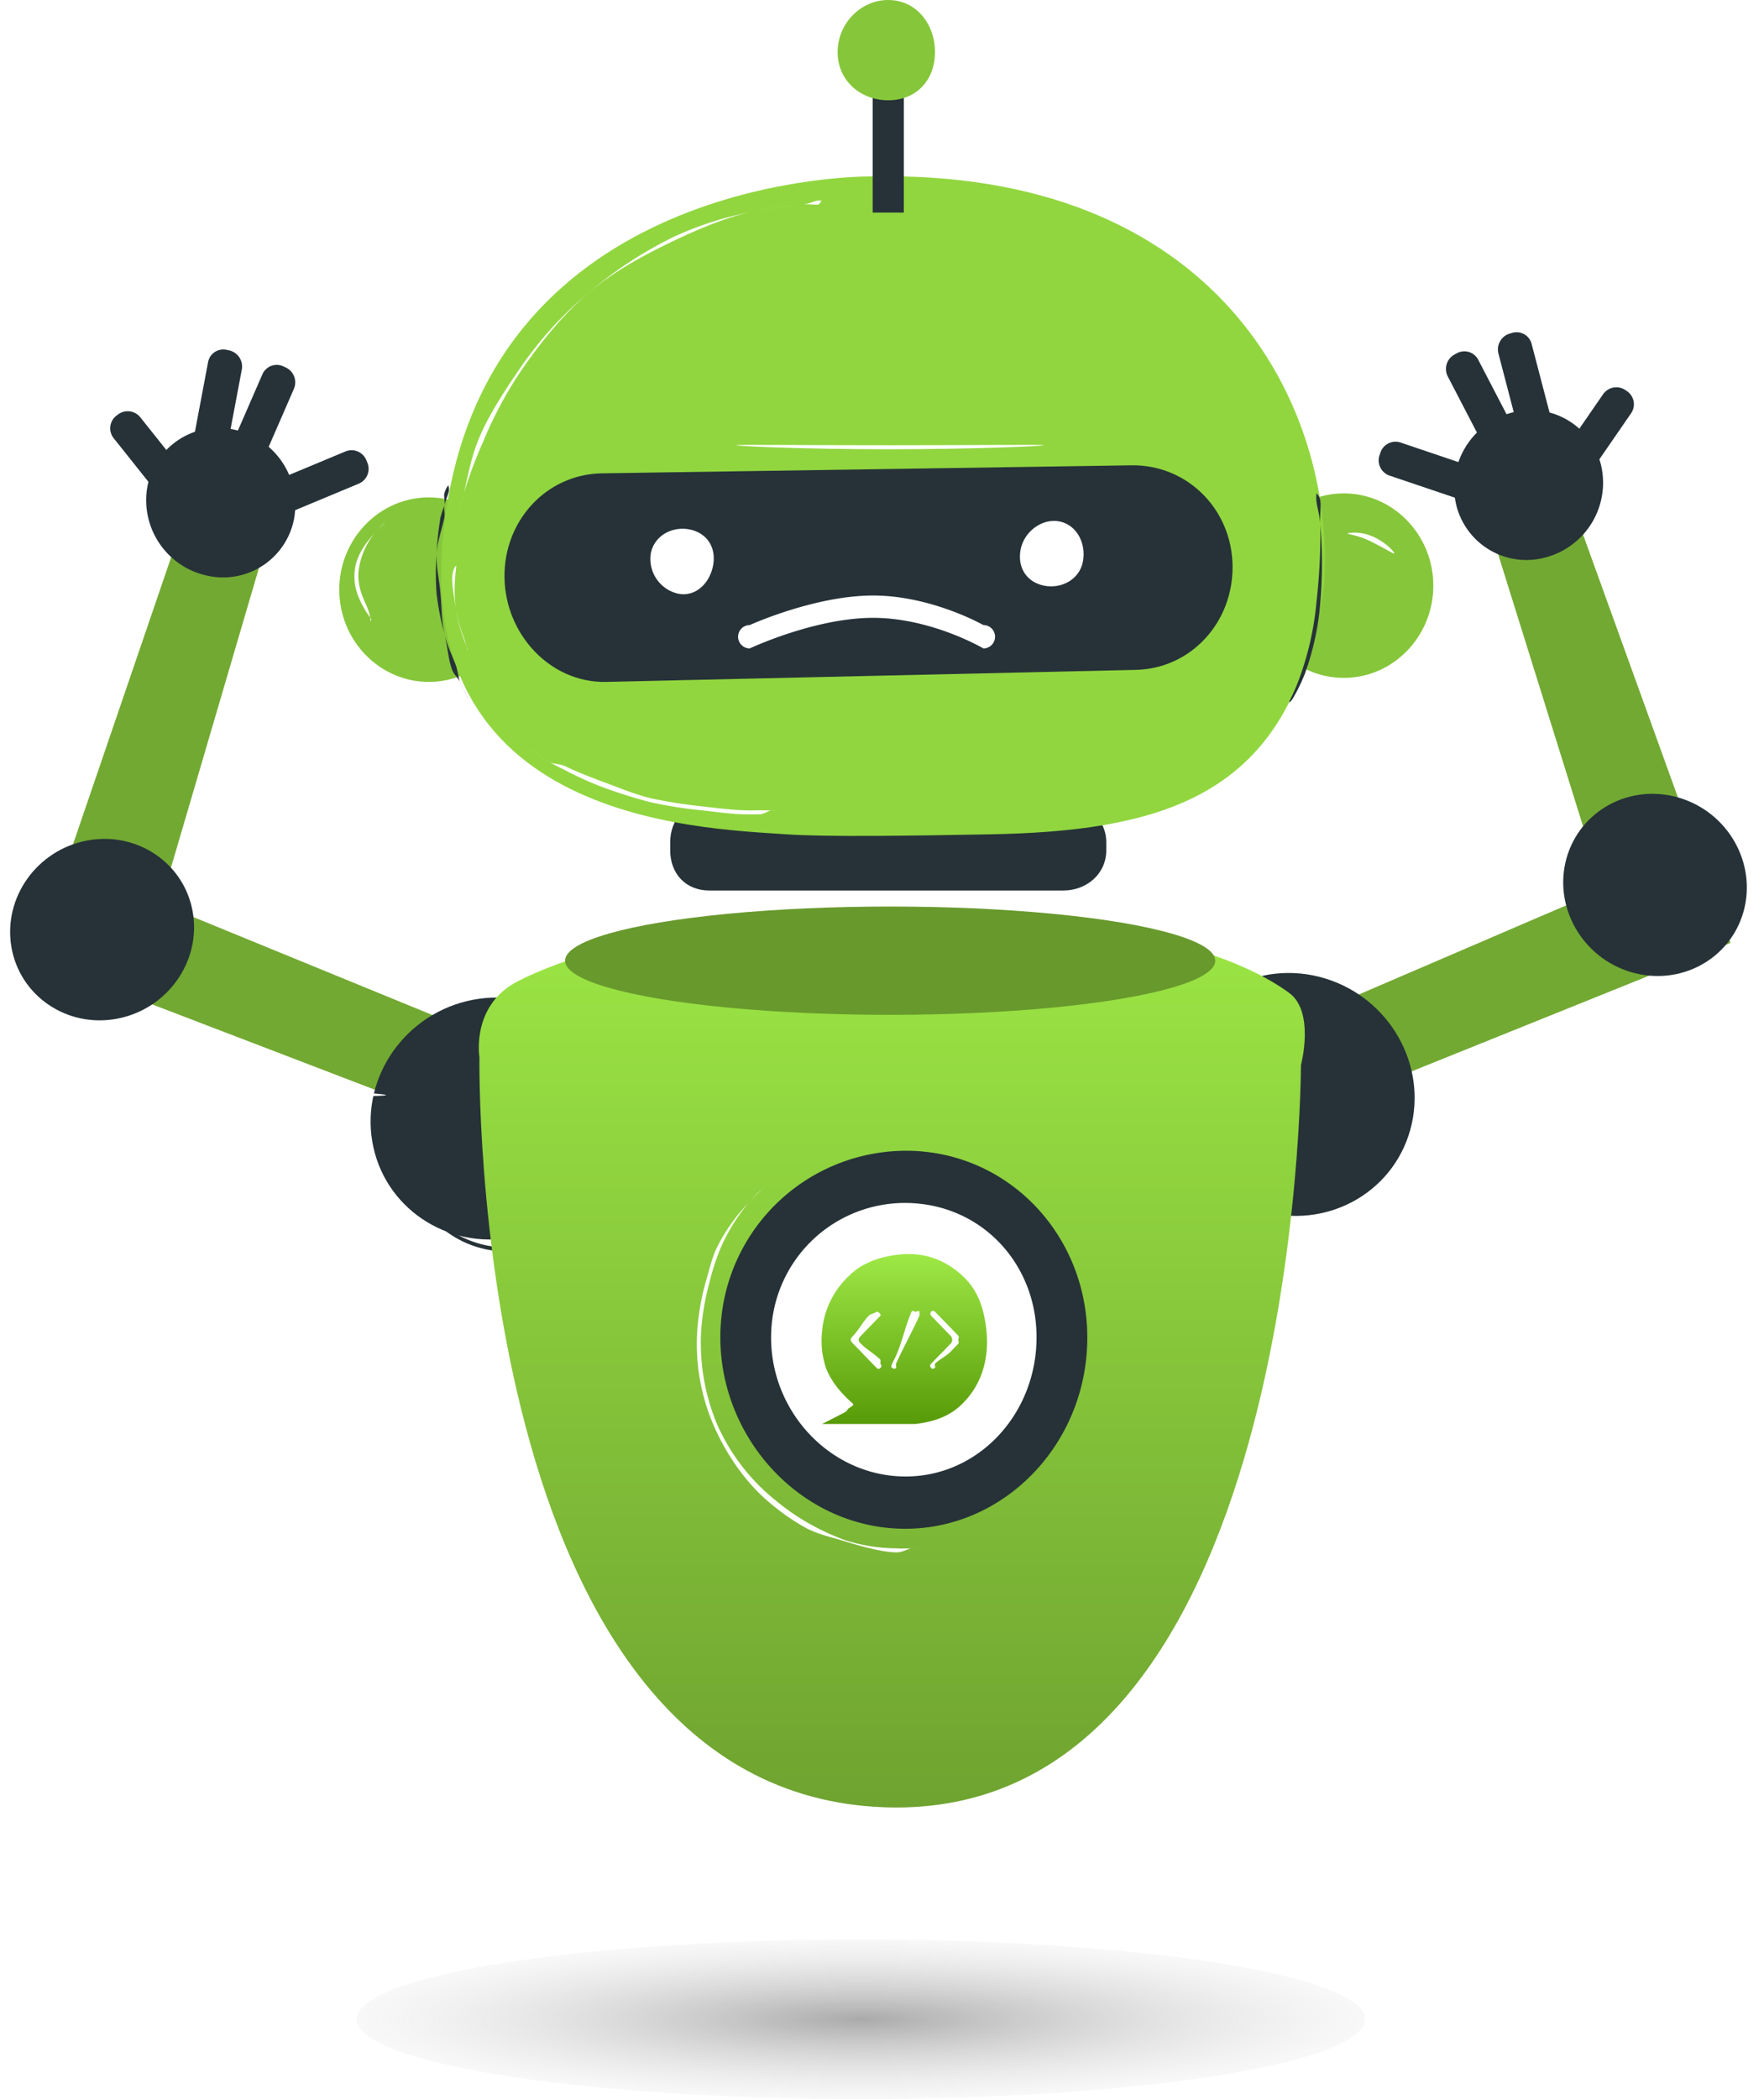 <svg xmlns="http://www.w3.org/2000/svg" xmlns:xlink="http://www.w3.org/1999/xlink" width="518.033" height="616.278" viewBox="0 0 518.033 616.278">
  <defs>
    <linearGradient id="linear-gradient" x1="0.5" x2="0.5" y2="1.727" gradientUnits="objectBoundingBox">
      <stop offset="0" stop-color="#9ce644"/>
      <stop offset="1" stop-color="#4e7322"/>
    </linearGradient>
    <filter id="Path_1763" x="131.609" y="260.114" width="260.57" height="279.544" filterUnits="userSpaceOnUse">
      <feOffset dy="3" input="SourceAlpha"/>
      <feGaussianBlur stdDeviation="3" result="blur"/>
      <feFlood flood-opacity="0.161"/>
      <feComposite operator="in" in2="blur"/>
      <feComposite in="SourceGraphic"/>
    </filter>
    <linearGradient id="linear-gradient-2" x1="0.5" x2="0.5" y2="1.132" gradientUnits="objectBoundingBox">
      <stop offset="0" stop-color="#a0ea47"/>
      <stop offset="1" stop-color="#4e9000"/>
    </linearGradient>
    <radialGradient id="radial-gradient" cx="0.5" cy="0.5" r="0.5" gradientUnits="objectBoundingBox">
      <stop offset="0" stop-color="#828282"/>
      <stop offset="1" stop-color="#e2e2e2" stop-opacity="0.349"/>
    </radialGradient>
  </defs>
  <g id="Group_1074" data-name="Group 1074" transform="translate(-211.787 -232)">
    <g id="Group_1065" data-name="Group 1065" transform="translate(13450.529 -2664.167)">
      <path id="Path_1903" data-name="Path 1903" d="M4.253,130.289l26.426.329L29.518,38.65,142.766,25.474,149.591,0,0,10.779Z" transform="translate(-13238.742 3173.523) rotate(-67)" fill="#72a932"/>
      <path id="Path_1904" data-name="Path 1904" d="M69.544,25.813c6.071,19.024-4.184,38.961-22.906,44.533S7.818,65.011,1.747,45.987,5.933,7.026,24.653,1.456,63.473,6.79,69.544,25.813" transform="translate(-13133.874 3255.565) rotate(-83)" fill="#263238"/>
      <g id="Group_1064" data-name="Group 1064" transform="matrix(0.995, 0.105, -0.105, 0.995, -12888.615, 2968.237)">
        <path id="Path_1879" data-name="Path 1879" d="M4.253.329,30.68,0,29.518,91.967l113.248,13.177,6.826,25.474L0,119.839Z" transform="translate(74.796 246.871) rotate(-120)" fill="#72a932"/>
        <path id="Path_1880" data-name="Path 1880" d="M69.544,45.988C75.615,26.964,65.36,7.027,46.638,1.455S7.818,6.791,1.747,25.815,5.933,64.776,24.653,70.345s38.82-5.333,44.891-24.357" transform="matrix(-0.122, -0.993, 0.993, -0.122, 24.024, 284.442)" fill="#263238"/>
        <path id="Path_1892" data-name="Path 1892" d="M52.158,34.492c4.554-14.267-3.139-29.221-17.18-33.4S5.863,5.093,1.311,19.36s3.137,29.221,17.178,33.4,29.115-4,33.669-18.268" transform="matrix(-0.122, -0.993, 0.993, -0.122, 131.297, 202.178)" fill="#263238"/>
        <g id="Group_1053" data-name="Group 1053" transform="matrix(-0.819, -0.574, 0.574, -0.819, 111.962, 104.025)">
          <path id="Path_1895" data-name="Path 1895" d="M.22,7.832l16.863,15a4.676,4.676,0,0,0,6.611-.5l.463-.523a4.719,4.719,0,0,0-.305-6.647L6.989.165a.673.673,0,0,0-.953.071L.177,6.874a.679.679,0,0,0,.044.958" transform="matrix(0.438, -0.899, 0.899, 0.438, 39.335, 22.81)" fill="#263238"/>
          <path id="Path_1896" data-name="Path 1896" d="M.032,3.8l6.914,21.7a4.546,4.546,0,0,0,5.878,2.893l.654-.226a4.854,4.854,0,0,0,3.042-6.006L9.605.457A.655.655,0,0,0,8.757.038L.47,2.931A.7.7,0,0,0,.032,3.8" transform="matrix(0.788, -0.616, 0.616, 0.788, 36.136, 48.754)" fill="#263238"/>
          <path id="Path_1897" data-name="Path 1897" d="M.092,5.665l11.5,19.518a4.587,4.587,0,0,0,6.4,1.512l.592-.364a4.813,4.813,0,0,0,1.685-6.493L8.771.32A.663.663,0,0,0,7.848.1L.334,4.729a.7.7,0,0,0-.242.937" transform="matrix(0.788, -0.616, 0.616, 0.788, 41.44, 38.063)" fill="#263238"/>
          <path id="Path_1900" data-name="Path 1900" d="M42.654,14.739a21.208,21.208,0,0,0-27.427-13.5,22.65,22.65,0,0,0-14.2,28.022,21.209,21.209,0,0,0,27.427,13.5,22.648,22.648,0,0,0,14.2-28.022" transform="matrix(0.788, -0.616, 0.616, 0.788, 0, 28.869)" fill="#263238"/>
          <path id="Path_1901" data-name="Path 1901" d="M13.236,0,.719,20.384a4.661,4.661,0,0,0,1.47,6.455l.579.349a4.736,4.736,0,0,0,6.454-1.664L21.739,5.14Z" transform="matrix(0.788, -0.616, 0.616, 0.788, 8.779, 52.682)" fill="#263238"/>
        </g>
      </g>
      <path id="Path_1729" data-name="Path 1729" d="M104.979,319.6a29.889,29.889,0,0,1-21.724-9.421c-5.874-6.049-9.147-15-9.147-23.553a31.694,31.694,0,0,1,9.147-22.376,29.889,29.889,0,0,1,21.724-9.421,32.487,32.487,0,0,1,22.867,9.421,31.7,31.7,0,0,1,9.147,22.376c0,8.556-3.273,17.5-9.147,23.553a32.487,32.487,0,0,1-22.867,9.421m0-64.772a29.963,29.963,0,0,0-21.724,9.421,31.942,31.942,0,0,0,0,44.751,29.969,29.969,0,0,0,21.724,9.421A32.572,32.572,0,0,0,127.846,309c5.859-6.035,8-13.84,8-22.376s-2.144-16.342-8-22.376a32.564,32.564,0,0,0-22.867-9.421" transform="translate(-13194.922 2943.998)" fill="#263238"/>
      <path id="Path_1741" data-name="Path 1741" d="M133.141,241.721H237.188c6.749,0,12.577-4.825,12.577-11.777v-2.355c0-6.951-5.828-11.777-12.577-11.777H133.141c-6.749,0-11.434,4.825-11.434,11.777v2.355c0,6.951,4.685,11.777,11.434,11.777" transform="translate(-13163.629 2915.889)" fill="#263238"/>
      <path id="Path_1742" data-name="Path 1742" d="M63.115,190.61c0,14.923,11.807,27.086,26.3,27.086s26.3-12.163,26.3-27.086-11.809-27.086-26.3-27.086-26.3,12.163-26.3,27.086" transform="translate(-13202.224 2878.675)" fill="#86c63a"/>
      <path id="Path_1743" data-name="Path 1743" d="M62.84,190.536c0,14.923,11.807,27.086,26.3,27.086s26.3-12.163,26.3-27.086-11.809-27.086-26.3-27.086-26.3,12.163-26.3,27.086" transform="translate(-12933.257 2877.571)" fill="#86c63a"/>
      <path id="Path_1744" data-name="Path 1744" d="M206.73,108.315s-106.6-.955-123.484,94.213,73.527,97.121,99.474,98.924c11.767.817,37.243.4,59.455,0,49.177-.879,83.076-10.714,94.9-57.706,1.378-5.479,3.083-10.764,3.43-16.487,3.128-51.5-31.23-121.481-133.775-118.944" transform="translate(-13190.341 2839.67)" fill="#91d63f"/>
      <path id="Path_1745" data-name="Path 1745" d="M277.245,217.976l-155.5,3.533c-16.245.262-29.473-13.887-29.728-30.619S104.356,160.53,120.6,160.27l155.5-2.355c16.245-.262,29.475,12.71,29.728,29.442s-12.34,30.359-28.584,30.619" transform="translate(-13182.605 2874.863)" fill="#263238"/>
      <path id="Path_1746" data-name="Path 1746" d="M136.5,179.674c-1,5.27-5.174,9.276-10.29,8.244a10.475,10.475,0,0,1-8-11.777c1-5.271,6.318-8.1,11.434-7.066s7.863,5.329,6.86,10.6" transform="translate(-13165.84 2882.545)" fill="#fff"/>
      <path id="Path_1747" data-name="Path 1747" d="M201.923,179.316c-1,5.27-6.318,8.1-11.434,7.066s-7.863-5.329-6.86-10.6,6.318-9.275,11.434-8.244,7.863,6.507,6.86,11.777" transform="translate(-13122.648 2881.725)" fill="#fff"/>
      <g id="Group_1003" data-name="Group 1003" transform="translate(-12992.757 2896.167)">
        <rect id="Rectangle_745" data-name="Rectangle 745" width="9.147" height="47.107" transform="translate(10.29 15.31)" fill="#263238"/>
        <path id="Path_1748" data-name="Path 1748" d="M151.256,93.523c0,8.371,6.736,14.132,14.864,14.132s13.72-5.761,13.72-14.132-5.591-15.31-13.72-15.31-14.864,6.939-14.864,15.31" transform="translate(-151.256 -78.213)" fill="#86c63a"/>
      </g>
      <path id="Path_1750" data-name="Path 1750" d="M230.857,224.051c-.158-.092,1.59-2.847,3.43-8.244a87.687,87.687,0,0,0,4.573-21.2A182.946,182.946,0,0,0,240,172.234c-.13-2.862-1.017-5.468-1.143-7.066a8.072,8.072,0,0,1,0-2.355A3.469,3.469,0,0,1,240,165.168c.228,1.591-.208,4.2,0,7.066a135.21,135.21,0,0,1,0,22.376,79.911,79.911,0,0,1-4.573,21.2,52.985,52.985,0,0,1-3.43,7.066c-.821,1.377-1.093,1.21-1.143,1.178" transform="translate(-13090.983 2878.208)" fill="#263238"/>
      <path id="Path_1751" data-name="Path 1751" d="M83.919,161.221a3.271,3.271,0,0,1,0,2.355c-.2.774-.926,2.416-1.143,3.533s.206,2.115,0,3.533c-.52,2.816-2.042,6.824-2.287,10.6-.19,3.778.788,7.427,1.143,11.777.394,4.35.31,8.091,1.143,11.777.885,3.672,2.437,6.745,3.43,9.421.446,1.358.729,3.654,1.143,4.711s.809,1.629,1.143,2.355c.652,1.457,1.2,2.326,1.143,2.355s-.4-.937-1.143-2.355a25.437,25.437,0,0,1-1.143-2.355c-.459-1.045-1.8-2.178-2.287-3.533-1.074-2.67-1.349-6.9-2.287-10.6a78.811,78.811,0,0,1-2.287-11.777,77.663,77.663,0,0,1,0-11.777,90.565,90.565,0,0,1,1.143-10.6,37.131,37.131,0,0,1,1.143-3.533c.263-1.115-.258-2.771,0-3.533a6.48,6.48,0,0,1,1.143-2.355" transform="translate(-13191.014 2877.444)" fill="#263238"/>
      <path id="Path_1752" data-name="Path 1752" d="M87.314,254.224c0-.014-.419-.142,0,0,.457.159,1.505.9,2.287,1.178,1.666.6,3.816,1.251,6.86,2.355,1.541.567,3.851.493,5.717,1.178,1.884.649,3.5,1.645,5.717,2.355,4.443,1.36,9.181,3.334,14.864,4.711,2.827.747,6.064,1.542,9.147,2.355s6.94,1.607,10.29,2.355c6.689,1.582,12.969,2.264,20.581,3.533a379.809,379.809,0,0,0,50.308,3.533,379.768,379.768,0,0,0,50.308-3.533c7.612-1.267,15.035-1.951,21.724-3.533,3.35-.748,6.059-1.556,9.147-2.355s6.32-1.61,9.147-2.355c5.683-1.377,10.421-3.353,14.864-4.711,2.213-.709,4.976-1.708,6.86-2.355,1.865-.687,3.032-.611,4.573-1.178,3.044-1.1,5.194-1.751,6.86-2.355.783-.274,1.831-1.018,2.287-1.178.419-.142-.005-.014,0,0s.407-.17,0,0c-.451.182-1.517.869-2.287,1.178-1.654.642-3.837,1.182-6.86,2.355-1.535.589-2.713,1.641-4.573,2.355-1.877.671-4.651.445-6.86,1.178-4.434,1.406-9.181,3.294-14.864,4.711-2.827.765-6.063,1.521-9.147,2.355-3.089.819-5.792,1.59-9.147,2.355-6.7,1.617-14.1,3.418-21.724,4.711a371.338,371.338,0,0,1-50.308,3.533,371.392,371.392,0,0,1-50.308-3.533c-7.625-1.295-15.028-3.094-21.724-4.711-3.355-.767-6.058-1.535-9.147-2.355-3.084-.836-6.32-1.59-9.147-2.355-5.683-1.42-10.429-3.3-14.864-4.711-2.21-.733-3.84-.506-5.717-1.178-1.861-.714-4.182-1.766-5.717-2.355-3.023-1.173-5.208-1.713-6.86-2.355-.77-.31-1.838-1-2.287-1.178-.409-.17-.005.014,0,0" transform="translate(-13186.406 2943.427)" fill="#263238"/>
      <path id="Path_1753" data-name="Path 1753" d="M190.942,112.407c0,.015.254-.029,0,0-.306.027-.691,1.137-1.143,1.178-.989.106-2.7-.231-4.573,0a107.051,107.051,0,0,0-16.007,2.355c-6.564,1.564-13.642,4.387-21.724,8.244s-17.2,8.607-25.154,15.31c-7.9,6.77-14.24,14.933-19.437,22.376a116.493,116.493,0,0,0-11.434,21.2,128.493,128.493,0,0,0-5.717,15.31c-.577,1.851-.856,2.553-1.143,3.533-.126.449.085.873,0,1.178a7.329,7.329,0,0,0,0,1.178,7.328,7.328,0,0,1,0-1.178c.063-.31-.093-.72,0-1.178.234-1,.615-1.661,1.143-3.533.951-3.771,1.883-10.081,4.574-16.487s7.364-13.676,12.577-21.2a110.171,110.171,0,0,1,19.437-21.2,119.71,119.71,0,0,1,25.154-16.487,98.605,98.605,0,0,1,21.724-7.066,102.849,102.849,0,0,1,16.007-2.355c1.886-.18,3.579-1.13,4.573-1.178.454-.007.836,0,1.143,0,.254,0,0-.015,0,0" transform="translate(-13188.272 2842.643)" fill="#fff"/>
      <path id="Path_1754" data-name="Path 1754" d="M87.6,199.795c-.1.043-.37-1.349-1.143-3.533a41.384,41.384,0,0,1-2.287-8.244c-.53-3.511-1.233-7.1-1.143-9.421s1.035-3.542,1.143-3.533c.271.012-1.076,6.034,0,12.954,1.029,6.924,3.685,11.679,3.43,11.777" transform="translate(-13188.98 2887.155)" fill="#fff"/>
      <path id="Path_1755" data-name="Path 1755" d="M70.43,196.929a.908.908,0,0,0,0-1.178,22.834,22.834,0,0,1-2.287-3.533c-1.357-2.653-2.88-5.958-2.287-10.6s3.737-8.4,5.717-10.6a16.552,16.552,0,0,1,2.287-2.355A8.641,8.641,0,0,0,75,167.488c.1.128-1.621,1.262-3.43,3.533A22.408,22.408,0,0,0,67,181.62c-.565,4.424,1.111,7.957,2.287,10.6,1.171,2.678,1.268,4.613,1.143,4.711" transform="translate(-13200.392 2881.777)" fill="#fff"/>
      <path id="Path_1756" data-name="Path 1756" d="M253.033,174.8c-.181.2-2.953-1.606-6.86-3.533-3.889-1.968-6.9-2.083-6.86-2.355-.007-.219,3.955-.867,8,1.178,4.065,2.009,5.89,4.58,5.717,4.711" transform="translate(-13082.287 2883.889)" fill="#fff"/>
      <path id="Path_1757" data-name="Path 1757" d="M124.262,409.028a4.021,4.021,0,0,0,0-1.178c-.148-.276-.927.4-1.143,0-.5-.966-1.437-3.058-2.287-4.711-.434-.863-.623-1.319-1.143-2.355-.482-1.07-.585-2.293-1.143-3.533-1.131-2.481-2.195-5.034-3.43-8.244-.638-1.6-1.593-4.147-2.287-5.888-.635-1.767-1.6-2.81-2.287-4.711-1.428-3.786-2-8.634-3.43-12.954-2.605-8.726-5.759-17.987-8-28.264-2.2-10.291-3.248-20.418-4.574-29.442-1.224-9.037-2.9-16.674-3.43-23.553-.323-3.434.166-6.686,0-9.421-.186-2.735-1.09-5.138-1.143-7.066-.062-1.867.035-3.62,0-4.711-.007-.462,0-.864,0-1.178,0-.26-.015,0,0,0s-.028-.259,0,0c.027.313-.042.717,0,1.178.075,1.089-.128,2.847,0,4.711.106,1.923.911,4.338,1.143,7.066.211,2.728.781,5.995,1.143,9.421.609,6.862,1.021,14.538,2.287,23.553,1.365,9,3.525,19.173,5.717,29.442,2.24,10.253,4.3,19.549,6.86,28.264,1.4,4.318,3.177,9.17,4.574,12.954.665,1.9.525,2.942,1.143,4.711.675,1.745,1.668,3.109,2.287,4.711,1.2,3.218,2.343,6.926,3.43,9.421.534,1.248.681,2.456,1.143,3.533.494,1.048,1.874,1.482,2.287,2.355.786,1.682.683,3.728,1.143,4.711.186.42,1.015-.286,1.143,0a3.963,3.963,0,0,1,0,1.178" transform="translate(-13184.478 2948.784)" fill="#fff"/>
      <path id="Path_1758" data-name="Path 1758" d="M81.091,266.519c-.017.245-5.885.49-12.577,0s-11.45-.931-11.434-1.178,4.738-.493,11.434,0,12.594.935,12.577,1.178" transform="translate(-13206.479 2951.151)" fill="#fff"/>
      <path id="Path_1759" data-name="Path 1759" d="M161.213,391.467c-.01.06.1-.962-1.143-1.178a51.352,51.352,0,0,1-12.577-3.533c-2.7-1.336-6.309-2.676-9.147-4.711-2.822-2.064-4.727-4.9-6.86-7.066-2.1-2.2-4.387-4-5.717-5.888a25.941,25.941,0,0,1-2.287-4.711,16.424,16.424,0,0,1-1.143-2.355c.141-.087,1.8,2.271,4.574,5.888,1.377,1.815,2.47,4.932,4.573,7.066,2.137,2.1,5.224,3.854,8,5.888a60.241,60.241,0,0,0,8,4.711c2.662,1.317,4.735,2.814,6.86,3.533,4.243,1.469,6.892,2.189,6.86,2.355" transform="translate(-13163.117 3020.519)" fill="#fff"/>
      <path id="Path_1760" data-name="Path 1760" d="M223.75,154.527c0,.247-20.558,1.178-45.735,1.178s-44.592-.931-44.592-1.178,19.4,0,44.592,0,45.735-.247,45.735,0" transform="translate(-13155.909 2872.361)" fill="#fff"/>
      <path id="Path_1761" data-name="Path 1761" d="M169.986,224.4c0,.031.509-.055,0,0-.609.055-1.406-.079-2.287,0-.964.084-2.053,1.155-3.43,1.178s-2.841.057-4.574,0c-3.47-.009-8.015-.679-12.577-1.178a129.573,129.573,0,0,1-14.864-2.355,141.754,141.754,0,0,1-14.864-4.711,97.607,97.607,0,0,1-10.29-4.711c-1.575-.748-3.355-1.694-4.573-2.355s-2.6-1.835-3.43-2.355c-.753-.474-.621-.849-1.143-1.178-.431-.281-1.158.027-1.143,0a1.6,1.6,0,0,1,1.143,0c.544.288.359.762,1.143,1.178.85.473,2.191,1.747,3.43,2.355s2.987.47,4.573,1.178c3.128,1.507,7.146,3.111,11.434,4.711,4.306,1.553,8.6,3.45,13.72,4.711a142.072,142.072,0,0,0,14.864,2.355c4.529.539,9.127,1.089,12.577,1.178,1.728.1,3.2-.015,4.574,0s2.464.033,3.43,0c.883-.012,1.675.007,2.287,0,.509,0,0-.031,0,0" transform="translate(-13179.895 2909.661)" fill="#fff"/>
      <path id="Path_1762" data-name="Path 1762" d="M286.629,262.531c0,.014.268-.109,0,0-.316.122-.658-.187-1.143,0-1.121.411-2.615,1.638-4.573,2.355-2.007.745-5.1,1.477-8,2.355-2.9.9-5.446,1.407-9.147,2.355-1.846.5-3.7,1.807-5.717,2.355s-4.675.654-6.86,1.178c-4.361,1.089-8.764,1.391-13.721,2.355-9.946,1.728-21.537,3.937-33.158,4.711a294.493,294.493,0,0,1-32.014,0c-5.035-.331-10.406-.647-14.864-1.178-2.231-.243-3.653-.9-5.717-1.178s-4.968.267-6.86,0c-3.786-.476-6.161-1.831-9.147-2.355-2.99-.505-5.924-.691-8-1.178-2.028-.466-3.411-.911-4.574-1.178-.5-.125-.816.082-1.143,0a7.257,7.257,0,0,0-1.143,0,7.046,7.046,0,0,1,1.143,0c.334.06.633-.089,1.143,0,1.169.228,2.532.782,4.574,1.178,2.087.433,5.011.719,8,1.178,2.988.474,6.506.741,10.29,1.178,1.891.247,3.658.907,5.717,1.178s3.492-.228,5.717,0c4.451.5,9.842.87,14.864,1.178a307.124,307.124,0,0,0,32.014,0c11.587-.772,23.231-1.855,33.158-3.533,4.948-.938,9.362-2.478,13.721-3.533,2.183-.505,4.845-.657,6.86-1.178s3.871-.695,5.717-1.178c3.7-.909,6.237-2.685,9.147-3.533,2.916-.832,5.983-1.662,8-2.355,1.98-.651,3.44-.8,4.573-1.178.5-.152.819.1,1.143,0,.278-.082-.005-.014,0,0" transform="translate(-13163.906 2949.25)" fill="#fff"/>
      <g transform="matrix(1, 0, 0, 1, -13238.74, 2896.17)" filter="url(#Path_1763)">
        <path id="Path_1763-2" data-name="Path 1763" d="M92.133,276.774S88.682,492.605,211.043,497,333.384,279.13,333.384,279.13s4.149-15.639-3.43-21.2c-13.1-9.614-44.645-23.222-116.624-22.376-60.038.7-92.761,10.272-109.764,18.843-14,7.056-11.434,22.376-11.434,22.376" transform="translate(48.66 30.6)" fill="url(#linear-gradient)"/>
      </g>
      <ellipse id="Ellipse_94" data-name="Ellipse 94" cx="95.472" cy="15.899" rx="95.472" ry="15.899" transform="translate(-13072.794 3162.32)" fill="#68992d"/>
      <g id="Group_1004" data-name="Group 1004" transform="translate(-13034.119 3234.005)">
        <path id="Path_1764" data-name="Path 1764" d="M241.669,338.124c-2.162,30.478-27.578,54.044-57.169,51.817s-52.47-29.583-50.308-60.061a54.588,54.588,0,0,1,58.312-50.64c29.59,2.229,51.329,28.405,49.165,58.883" transform="translate(-127.131 -279.088)" fill="#263238"/>
        <path id="Path_1765" data-name="Path 1765" d="M219.073,328.768c-1.575,22.209-19.6,39.31-41.161,37.685s-38.165-21.365-36.588-43.574a39.3,39.3,0,0,1,42.3-36.508c21.562,1.622,37.02,20.187,35.445,42.4" transform="translate(-119.399 -270.909)" fill="#fff"/>
        <path id="Path_1766" data-name="Path 1766" d="M195.185,389.983a9.8,9.8,0,0,0-1.143,0c-.974.02-2.715,1.291-4.573,1.178-3.716-.009-9.615-1.562-16.007-3.533-3.2-.966-6.767-1.751-10.29-3.533a64.628,64.628,0,0,1-10.29-7.066c-6.932-5.615-13-13.91-17.151-23.553a60.3,60.3,0,0,1-4.573-28.264,72.416,72.416,0,0,1,2.287-12.954c1.143-3.866,1.927-7.529,3.43-10.6A52.357,52.357,0,0,1,146.02,288.7c1.19-1.476,2.751-2.813,3.43-3.533.711-.691,1.118-1.206,1.143-1.178.083.087-2.173,1.826-4.573,4.711a56.547,56.547,0,0,0-8,12.954,72.623,72.623,0,0,0-3.43,10.6,74.841,74.841,0,0,0-2.287,12.954,62.173,62.173,0,0,0,4.573,28.264,59.5,59.5,0,0,0,17.151,22.376,66.749,66.749,0,0,0,10.29,7.066,72.339,72.339,0,0,0,10.29,4.711,50.681,50.681,0,0,0,14.864,2.355c3.686.164,5.713-.122,5.717,0" transform="translate(-130.956 -273.242)" fill="#fff"/>
        <path id="Path_1767" data-name="Path 1767" d="M-.937,50.018s4.926-2.482,6.86-3.533c.6-.327.544-.844,1.143-1.178.309-.171,1.463-.9,1.143-1.178-3.259-2.827-6.5-6.5-8-10.6a24.957,24.957,0,0,1-1.143-10.6,25.2,25.2,0,0,1,8-16.487c3.5-3.432,7.812-5.067,12.577-5.888,7.838-1.351,14.649.459,20.581,5.888,4.179,3.825,5.972,8.44,6.86,14.132,1.39,8.906-.554,17.327-6.86,23.553-3.836,3.787-8.433,5.247-13.72,5.888M39.081,25.287c.022-.493.311-.857,0-1.178-2.12-2.182-4.737-4.887-6.86-7.066-.212-.218.252.165,0,0a.859.859,0,0,0-1.143,0,.976.976,0,0,0,0,1.178c.127.23-.18-.185,0,0,1.806,1.859,3.914,4.026,5.717,5.888a1.66,1.66,0,0,1,0,2.355c-.821.794-1.476,1.551-2.287,2.355-1.13,1.122-2.326,2.384-3.43,3.533-.441.46-.323.778,0,1.178.355.439.635.28,1.143,0,.227-.125-.18-.993,0-1.178,1.394-1.429,3.179-2.105,4.573-3.533.821-.84,1.468-1.512,2.287-2.355.192-.2.041-.871,0-1.178M15.07,17.044c-.258.043.187-.189,0,0-.521.526-1.77.647-2.287,1.178-1.684,1.73-2.9,4.149-4.573,5.888-.978,1.015-.979,1.355,0,2.355.372.379.771.8,1.143,1.178,1.807,1.835,3.9,4.063,5.717,5.888a.7.7,0,0,0,1.143,0c.359-.361.371-.694,0-1.178-.069-.09.079-1.1,0-1.178-1.736-1.769-3.971-2.952-5.717-4.711-.922-.928-.923-1.4,0-2.355,1.734-1.795,3.984-4.093,5.717-5.888.2-.21-.111.276,0,0,.207-.514-.607-1.186-1.143-1.178m11.434,0c-.5-.051-.927-.488-1.143,0C23.5,21.241,22.651,25.8,20.787,30c-.388.874-.795,1.464-1.143,2.355-.2.517-.4.951,0,1.178.469.267.814.425,1.143,0,.146-.188-.1-.957,0-1.178,2.128-4.789,4.737-9.34,6.86-14.132a2.787,2.787,0,0,0,0-1.178c-.022-.516-.572.019-1.143,0" transform="translate(37.724 30.215)" fill="url(#linear-gradient-2)"/>
      </g>
      <ellipse id="Ellipse_100" data-name="Ellipse 100" cx="148.067" cy="23.439" rx="148.067" ry="23.439" transform="translate(-13134.013 3465.567)" opacity="0.68" fill="url(#radial-gradient)"/>
      <path id="Path_1906" data-name="Path 1906" d="M3.43,1.984s19.06-8.668,36.21-8.668S72.033,1.984,72.033,1.984a3.43,3.43,0,0,1,0,6.86S56.791-.133,39.641-.133,3.43,8.845,3.43,8.845a3.43,3.43,0,0,1,0-6.86Z" transform="translate(-13021.989 3077.694)" fill="#fff"/>
      <path id="Path_1905" data-name="Path 1905" d="M52.158,19.36c4.554,14.267-3.139,29.221-17.18,33.4s-29.115-4-33.667-18.268S4.448,5.271,18.489,1.092s29.115,4,33.669,18.268" transform="translate(-13238.742 3192.348) rotate(-83)" fill="#263238"/>
      <g id="Group_1062" data-name="Group 1062" transform="translate(-13225.266 3035.881) rotate(-45)">
        <path id="Path_1895-2" data-name="Path 1895" d="M.22,16.138l16.863-15a4.676,4.676,0,0,1,6.611.5l.463.523a4.719,4.719,0,0,1-.305,6.647l-16.863,15a.673.673,0,0,1-.953-.071L.177,17.1a.679.679,0,0,1,.044-.958" transform="matrix(0.438, 0.899, -0.899, 0.438, 60.88, 41.306)" fill="#263238"/>
        <path id="Path_1896-2" data-name="Path 1896" d="M.032,24.857l6.914-21.7A4.546,4.546,0,0,1,12.824.266l.654.226A4.854,4.854,0,0,1,16.519,6.5L9.605,28.2a.655.655,0,0,1-.848.418L.47,25.722a.7.7,0,0,1-.438-.865" transform="matrix(0.788, 0.616, -0.616, 0.788, 53.777, 3.291)" fill="#263238"/>
        <path id="Path_1897-2" data-name="Path 1897" d="M.092,21.743l11.5-19.518a4.587,4.587,0,0,1,6.4-1.512l.592.364A4.812,4.812,0,0,1,20.266,7.57L8.771,27.088a.663.663,0,0,1-.924.217L.334,22.68a.7.7,0,0,1-.242-.937" transform="matrix(0.788, 0.616, -0.616, 0.788, 58.315, 14.963)" fill="#263238"/>
        <path id="Path_1900-2" data-name="Path 1900" d="M42.654,29.261a21.208,21.208,0,0,1-27.427,13.5,22.65,22.65,0,0,1-14.2-28.022,21.209,21.209,0,0,1,27.427-13.5,22.648,22.648,0,0,1,14.2,28.022" transform="matrix(0.788, 0.616, -0.616, 0.788, 27.089, 11.082)" fill="#263238"/>
        <path id="Path_1901-2" data-name="Path 1901" d="M13.236,27.844.719,7.46A4.661,4.661,0,0,1,2.189,1L2.767.656A4.736,4.736,0,0,1,9.222,2.32L21.739,22.7Z" transform="matrix(0.788, 0.616, -0.616, 0.788, 25.922, 0)" fill="#263238"/>
      </g>
    </g>
  </g>
</svg>
